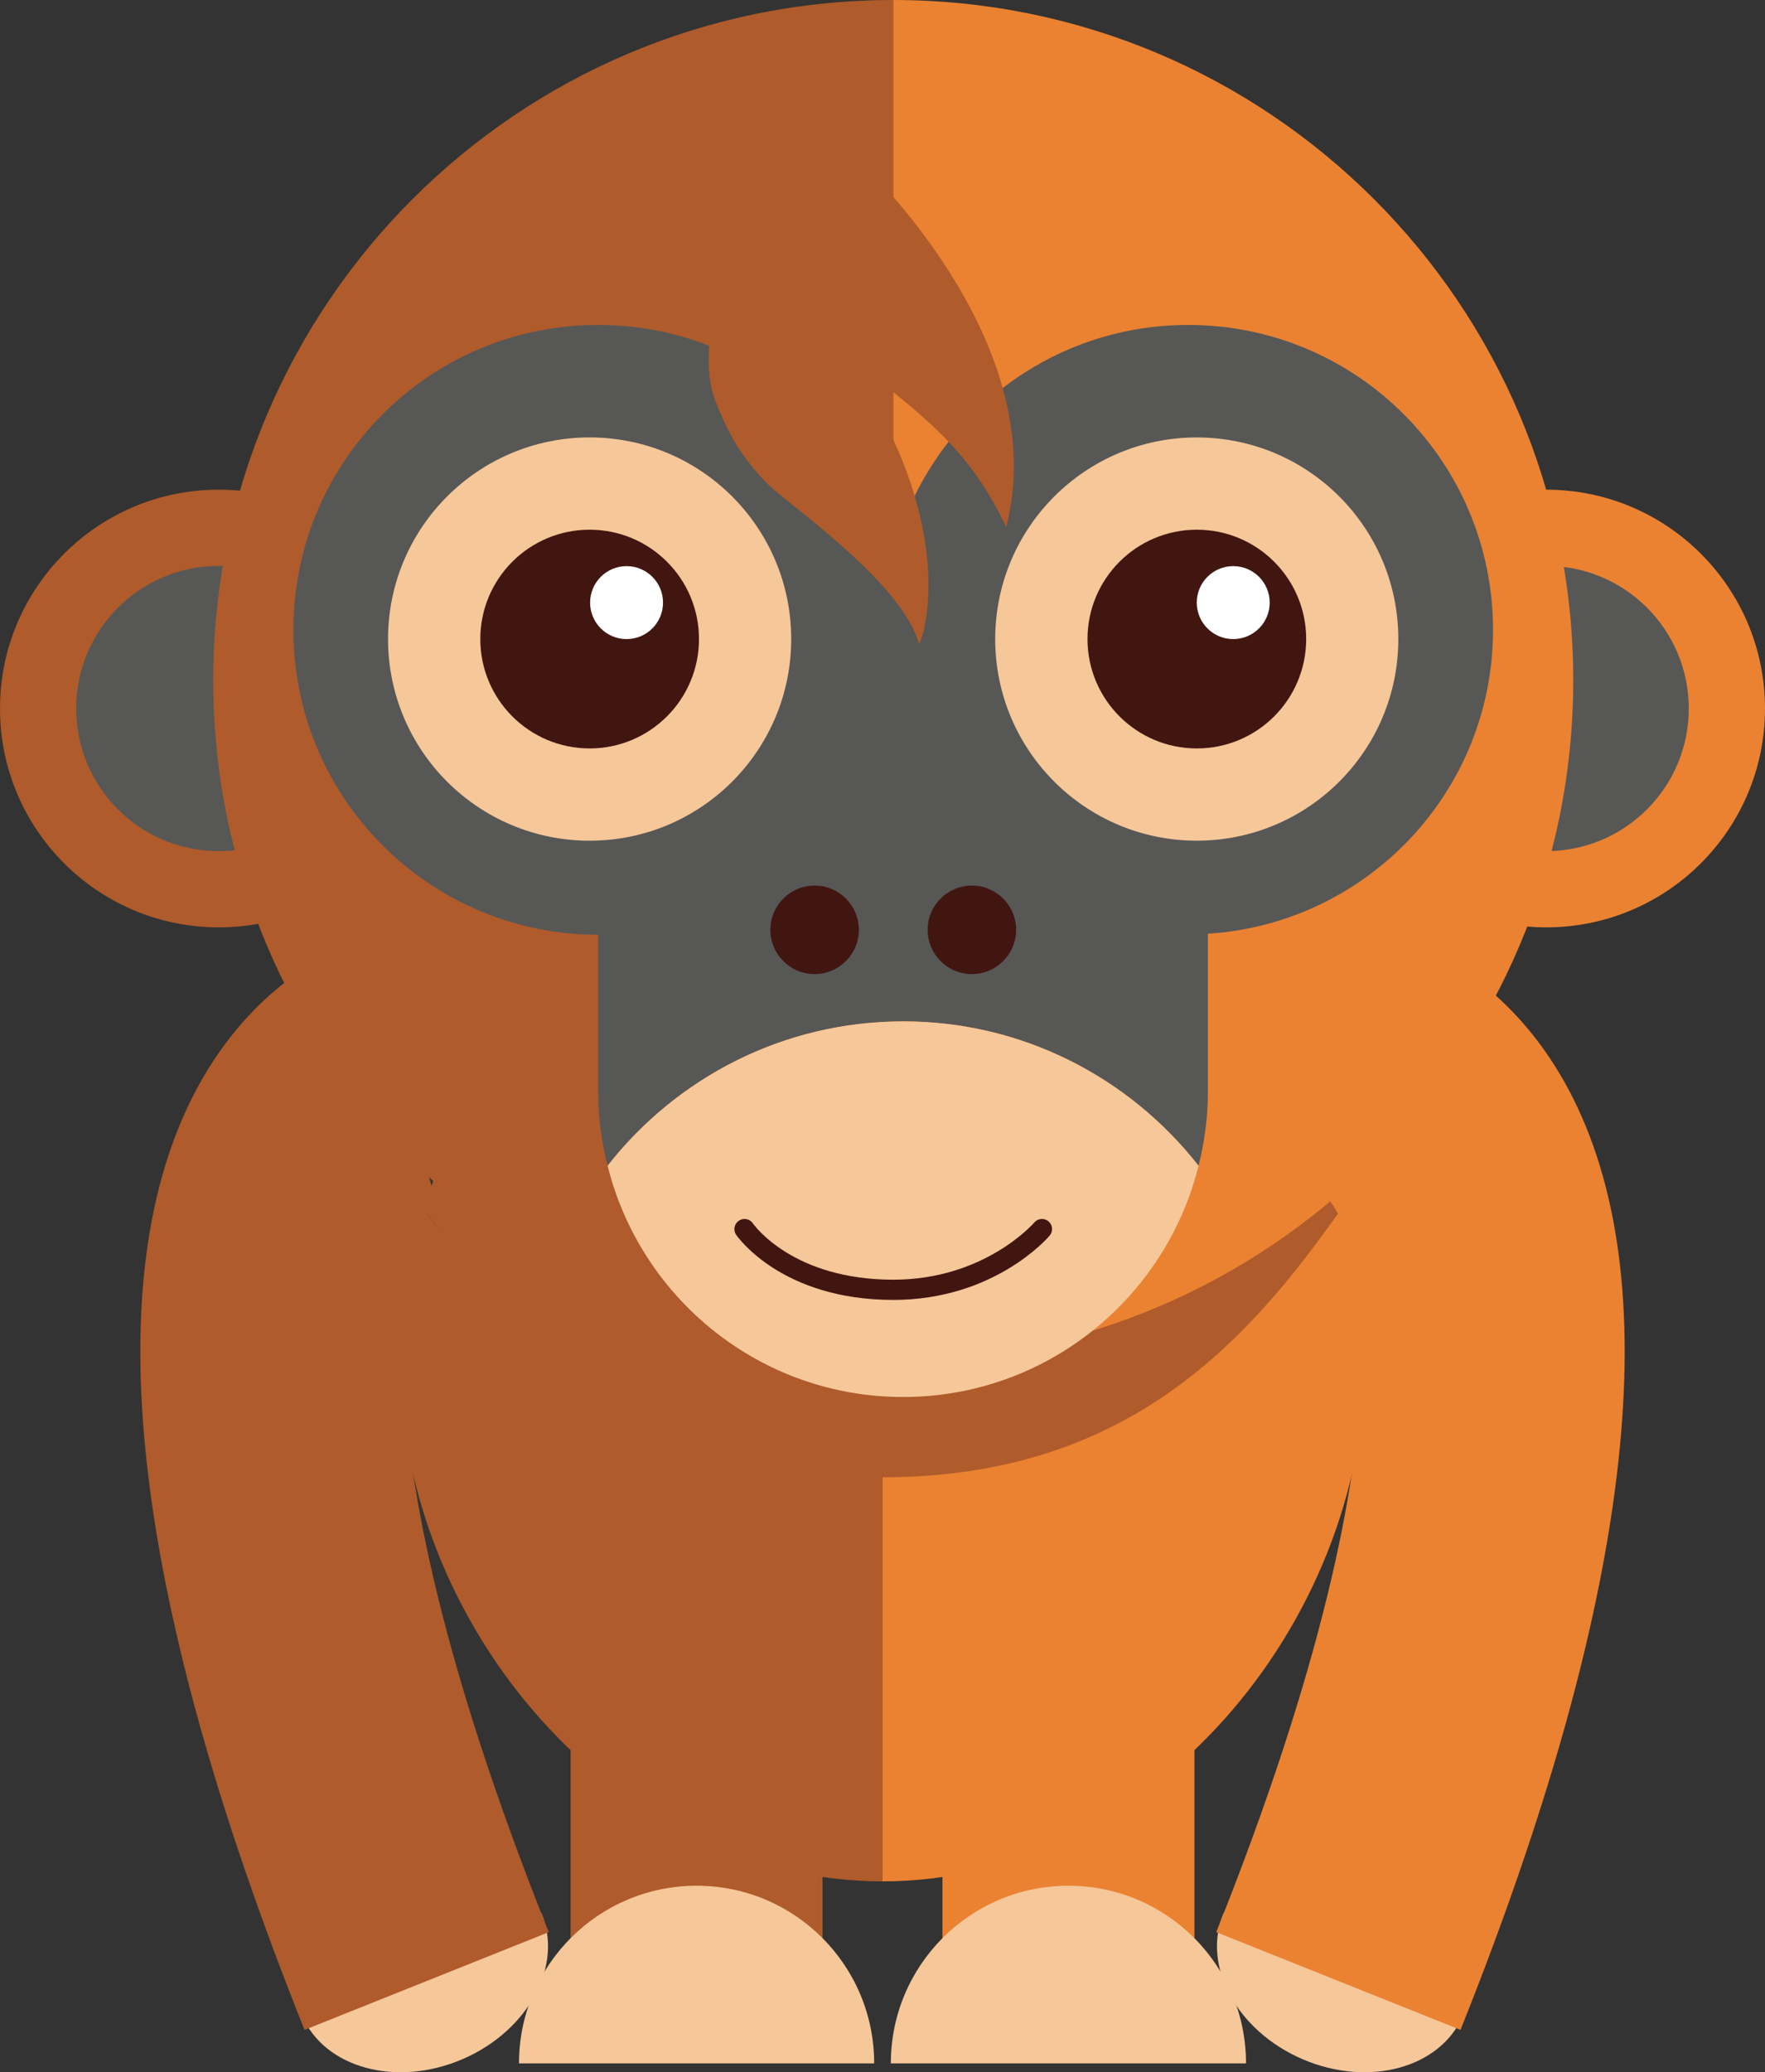 <?xml version="1.0" encoding="iso-8859-1"?>
<!-- Generator: Adobe Illustrator 17.0.0, SVG Export Plug-In . SVG Version: 6.00 Build 0)  -->
<!DOCTYPE svg PUBLIC "-//W3C//DTD SVG 1.1//EN" "http://www.w3.org/Graphics/SVG/1.1/DTD/svg11.dtd">
<svg version="1.1" id="Capa_1" xmlns="http://www.w3.org/2000/svg" xmlns:xlink="http://www.w3.org/1999/xlink" x="0px" y="0px"
	 width="96.855px" height="113.683px" viewBox="0 0 96.855 113.683" style="enable-background:new 0 0 96.855 113.683;"
	 xml:space="preserve">
<rect x="0" y="0" width="96.855" height="113.683" fill="#333333" stroke="none"/>
<g>
	<g>
		<g>
			<g>
				<rect x="31.312" y="93.704" style="fill:#AF5B2B;" width="13.824" height="14.974"/>
			</g>
		</g>
		<g>
			<g>
				<rect x="51.717" y="93.704" style="fill:#EA8232;" width="13.827" height="14.974"/>
			</g>
		</g>
		<g>
			<g>
				<path style="fill:#F5C799;" d="M38.224,103.45c-5.379,0-9.744,4.362-9.744,9.746h19.491
					C47.971,107.812,43.608,103.45,38.224,103.45z"/>
			</g>
		</g>
		<g>
			<g>
				<path style="fill:#F5C799;" d="M58.629,103.45c-5.38,0-9.744,4.362-9.744,9.746h19.491
					C68.376,107.812,64.013,103.45,58.629,103.45z"/>
			</g>
		</g>
	</g>
	<g>
		<g>
			<g>
				<path style="fill:#AF5B2B;" d="M23.238,66.286c-0.841,2.584-1.31,5.337-1.31,8.204c0,14.636,11.865,28.721,26.5,28.721V78.82
					C37.782,78.82,28.477,73.8,23.238,66.286z"/>
			</g>
		</g>
		<g>
			<g>
				<path style="fill:#EA8232;" d="M48.429,78.82v24.391c14.633,0,26.499-14.085,26.499-28.721c0-2.867-0.469-5.62-1.31-8.204
					C68.378,73.8,59.073,78.82,48.429,78.82z"/>
			</g>
		</g>
		<g>
			<g>
				<path style="fill:#AF5B2B;" d="M48.429,47.992c-11.768,0-21.732,7.676-25.19,18.294c5.238,7.514,14.544,14.756,25.19,14.756
					c13.249,0,19.949-7.242,25.189-14.756C70.159,55.668,60.195,47.992,48.429,47.992z"/>
			</g>
		</g>
	</g>
	<g>
		<g>
			<g>
				<circle style="fill:#F5C799;" cx="32.356" cy="36.171" r="11.329"/>
			</g>
		</g>
		<g>
			<g>
				<g>
					<g>
						<circle style="fill:#AF5B2B;" cx="12.006" cy="38.869" r="12.006"/>
					</g>
				</g>
				<g>
					<g>
						<path style="fill:#575756;" d="M19.829,38.869c0,4.32-3.504,7.823-7.822,7.823c-4.323,0-7.826-3.503-7.826-7.823
							c0-4.321,3.503-7.824,7.826-7.824C16.325,31.045,19.829,34.548,19.829,38.869z"/>
					</g>
				</g>
			</g>
			<g>
				<g>
					<g>
						<path style="fill:#EA8232;" d="M96.855,38.869c0,6.63-5.376,12.006-12.005,12.006c-6.635,0-12.007-5.376-12.007-12.006
							c0-6.631,5.372-12.005,12.007-12.005C91.479,26.864,96.855,32.238,96.855,38.869z"/>
					</g>
				</g>
				<g>
					<g>
						<circle style="fill:#575756;" cx="84.848" cy="38.869" r="7.824"/>
					</g>
				</g>
			</g>
		</g>
		<g>
			<g>
				<g>
					<path style="fill:#AF5B2B;" d="M11.701,37.316c0,20.606,16.708,37.314,37.316,37.314V0C28.409,0,11.701,16.705,11.701,37.316z"
						/>
				</g>
			</g>
			<g>
				<g>
					<path style="fill:#EA8232;" d="M86.332,37.316C86.332,16.705,69.627,0,49.018,0v74.631
						C69.627,74.631,86.332,57.923,86.332,37.316z"/>
				</g>
			</g>
		</g>
		<g>
			<g>
				<g>
					<path style="fill:#575756;" d="M66.284,51.224c8.731-0.557,15.646-7.798,15.646-16.67c0-9.24-7.488-16.728-16.727-16.728
						c-7.803,0-14.339,5.351-16.187,12.578c-1.848-7.228-8.386-12.578-16.188-12.578c-9.237,0-16.728,7.487-16.728,16.728
						c0,9.235,7.491,16.726,16.728,16.726v8.633c0,1.396,0.191,2.742,0.512,4.038c3.771-4.812,9.626-7.919,16.215-7.919
						c6.59,0,12.443,3.106,16.216,7.922c0.324-1.298,0.513-2.644,0.513-4.041V51.224z"/>
				</g>
			</g>
			<g>
				<g>
					<path style="fill:#F5C799;" d="M49.556,56.031c-6.589,0-12.443,3.106-16.215,7.919c1.81,7.282,8.374,12.689,16.215,12.689
						c7.845,0,14.407-5.405,16.216-12.687C61.999,59.138,56.145,56.031,49.556,56.031z"/>
				</g>
			</g>
		</g>
		<g>
			<g>
				<g>
					<circle style="fill:#411611;" cx="44.702" cy="51.01" r="2.428"/>
				</g>
			</g>
			<g>
				<g>
					<circle style="fill:#411611;" cx="53.332" cy="51.01" r="2.428"/>
				</g>
			</g>
		</g>
		<g>
			<g>
				<g>
					<circle style="fill:#F5C799;" cx="32.356" cy="35.059" r="11.062"/>
				</g>
			</g>
			<g>
				<g>
					<circle style="fill:#F5C799;" cx="65.673" cy="35.059" r="11.061"/>
				</g>
			</g>
			<g>
				<g>
					<g>
						<g>
							<circle style="fill:#411611;" cx="32.357" cy="35.059" r="6"/>
						</g>
					</g>
				</g>
				<g>
					<g>
						<g>
							<circle style="fill:#411611;" cx="65.677" cy="35.059" r="6"/>
						</g>
					</g>
				</g>
				<g>
					<g>
						<circle style="fill:#FFFFFF;" cx="34.383" cy="33.059" r="2.001"/>
					</g>
				</g>
				<g>
					<g>
						<circle style="fill:#FFFFFF;" cx="67.674" cy="33.059" r="2.001"/>
					</g>
				</g>
			</g>
		</g>
		<g>
			<g>
				<g>
					<g>
						<path style="fill:#411611;" d="M49.018,71.313c-6.093,0-8.519-3.426-8.621-3.571c-0.174-0.253-0.108-0.599,0.145-0.771
							c0.25-0.177,0.596-0.112,0.77,0.14c0.096,0.138,2.241,3.093,7.706,3.093c5.015,0,7.711-3.104,7.738-3.137
							c0.198-0.232,0.551-0.262,0.782-0.062c0.234,0.198,0.261,0.549,0.062,0.782C57.479,67.93,54.538,71.313,49.018,71.313z"/>
					</g>
				</g>
			</g>
		</g>
		<g>
			<g>
				<g>
					<path style="fill:#AF5B2B;" d="M50.442,35.359c0.736-1.816,1.156-6.715-2.27-12.913c-1.508-2.732-1.43-2.225-1.945-3.55
						c-0.515-1.322-1.241-2.561-2.207-3.708c-0.985-1.139-1.267-1.744-3.052-2.568c-0.743,1.82-1.073,2.128-1.722,4.442
						c-0.402,1.443-0.533,3.557-0.011,4.875c0.523,1.321,1.114,2.73,2.697,4.419C42.927,27.494,49.467,31.801,50.442,35.359z"/>
				</g>
			</g>
			<g>
				<g>
					<path style="fill:#AF5B2B;" d="M55.218,28.915c2.379-9.255-6.139-18.004-7.104-19.154c-0.984-1.136-2.158-2.201-3.942-3.026
						c-0.746,1.821-0.882,3.398-0.83,4.904c0.073,1.496-0.296,5.409,3.12,7.927C51.418,23.217,53.421,25.175,55.218,28.915z"/>
				</g>
			</g>
		</g>
	</g>
	<g>
		<g>
			<g>
				<g>
					<path style="fill:#F5C799;" d="M80.275,110.582c-1.232,2.876-5.171,3.942-8.797,2.385c-3.624-1.559-5.559-5.152-4.324-8.025"/>
				</g>
			</g>
			<g>
				<g>
					<g>
						<path style="fill:#EA8232;" d="M80.146,111.358c9.355-23.381,11.436-40.57,6.187-51.09c-2.59-5.193-6.61-7.886-9.508-8.67
							l-3.779,13.933c-0.514-0.139-0.703-0.252-0.713-0.256c2.238,1.346,6.014,11.712-5.591,40.722L80.146,111.358z"/>
					</g>
				</g>
			</g>
		</g>
		<g>
			<g>
				<g>
					<path style="fill:#F5C799;" d="M16.578,110.582c1.235,2.876,5.175,3.942,8.799,2.385c3.624-1.559,5.558-5.152,4.325-8.025"/>
				</g>
			</g>
			<g>
				<g>
					<g>
						<path style="fill:#AF5B2B;" d="M16.71,111.358c-9.354-23.381-11.437-40.57-6.19-51.09c2.592-5.193,6.612-7.886,9.51-8.67
							l3.778,13.933c0.514-0.139,0.704-0.252,0.714-0.256c-2.237,1.346-6.016,11.712,5.591,40.722L16.71,111.358z"/>
					</g>
				</g>
			</g>
		</g>
	</g>
</g>
</svg>
